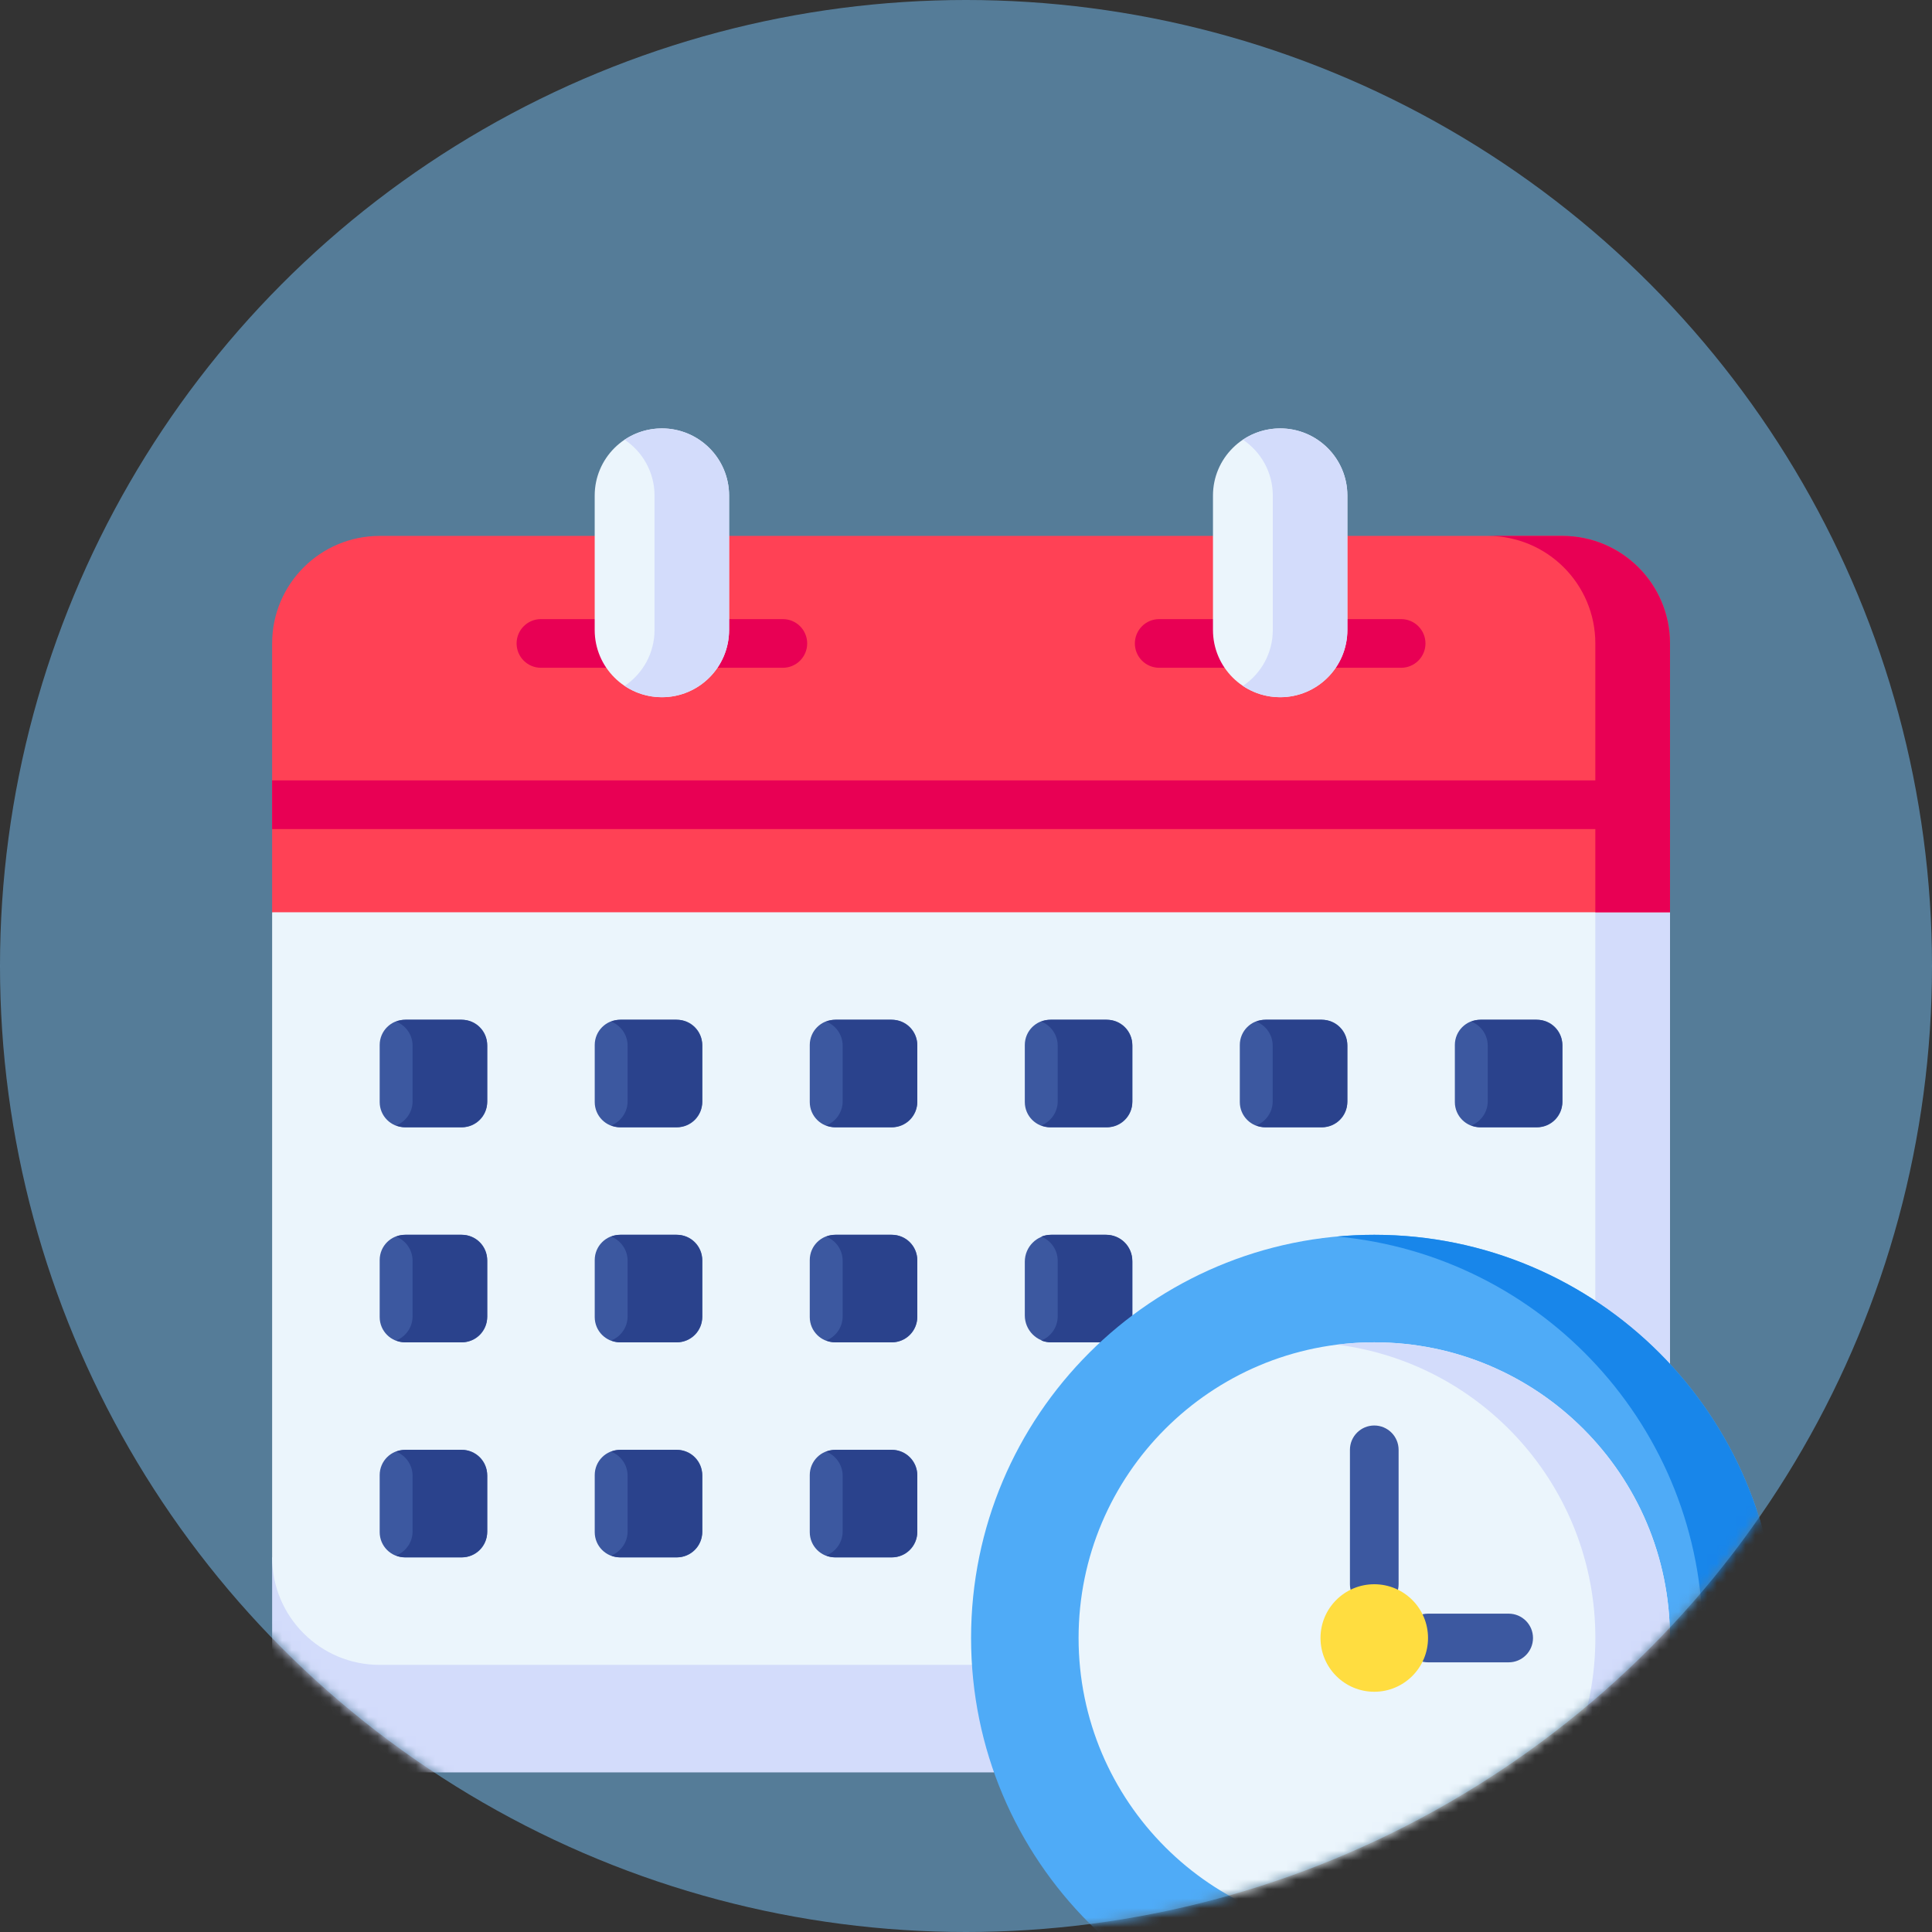 <svg width="202" height="202" viewBox="0 0 202 202" fill="none" xmlns="http://www.w3.org/2000/svg">
<rect x="0" y="0" width="202" height="202" fill="#333333" stroke="none"/>
<circle opacity="0.5" cx="101" cy="101" r="101" fill="#79C7FE"/>
<mask id="mask0_16_2308" style="mask-type:alpha" maskUnits="userSpaceOnUse" x="0" y="0" width="202" height="202">
<circle cx="101" cy="101" r="101" fill="#4F4242"/>
</mask>
<g mask="url(#mask0_16_2308)">
<g clip-path="url(#clip0_16_2308)">
<path d="M103.93 185.313H39.694C33.486 185.313 28.453 180.28 28.453 174.072V162.83H114.728L103.93 185.313Z" fill="#D3DCFB"/>
<path d="M174.606 95.379V142.607V174.071H39.694C33.486 174.071 28.453 169.038 28.453 162.829V95.379L107.151 67.274L174.606 95.379Z" fill="#EBF5FC"/>
<path d="M48.305 117.863H42.333C40.878 117.863 39.698 116.683 39.698 115.228V109.256C39.698 107.801 40.878 106.621 42.333 106.621H48.305C49.76 106.621 50.94 107.801 50.94 109.256V115.228C50.94 116.683 49.76 117.863 48.305 117.863Z" fill="#3C58A0"/>
<path d="M70.789 117.863H64.817C63.362 117.863 62.182 116.683 62.182 115.228V109.256C62.182 107.801 63.362 106.621 64.817 106.621H70.789C72.244 106.621 73.424 107.801 73.424 109.256V115.228C73.424 116.683 72.244 117.863 70.789 117.863Z" fill="#3C58A0"/>
<path d="M93.272 117.863H87.3C85.845 117.863 84.665 116.683 84.665 115.228V109.256C84.665 107.801 85.845 106.621 87.3 106.621H93.272C94.727 106.621 95.907 107.801 95.907 109.256V115.228C95.907 116.683 94.728 117.863 93.272 117.863Z" fill="#3C58A0"/>
<path d="M115.756 117.863H109.784C108.329 117.863 107.149 116.683 107.149 115.228V109.256C107.149 107.801 108.329 106.621 109.784 106.621H115.756C117.211 106.621 118.39 107.801 118.39 109.256V115.228C118.39 116.683 117.211 117.863 115.756 117.863Z" fill="#3C58A0"/>
<path d="M138.235 117.863H132.263C130.808 117.863 129.628 116.683 129.628 115.228V109.256C129.628 107.801 130.808 106.621 132.263 106.621H138.235C139.69 106.621 140.87 107.801 140.87 109.256V115.228C140.87 116.683 139.691 117.863 138.235 117.863Z" fill="#3C58A0"/>
<path d="M160.719 117.863H154.747C153.292 117.863 152.112 116.683 152.112 115.228V109.256C152.112 107.801 153.292 106.621 154.747 106.621H160.719C162.174 106.621 163.354 107.801 163.354 109.256V115.228C163.354 116.683 162.174 117.863 160.719 117.863Z" fill="#3C58A0"/>
<path d="M48.305 140.346H42.333C40.878 140.346 39.698 139.166 39.698 137.711V131.739C39.698 130.284 40.878 129.104 42.333 129.104H48.305C49.76 129.104 50.94 130.284 50.94 131.739V137.711C50.94 139.166 49.76 140.346 48.305 140.346Z" fill="#3C58A0"/>
<path d="M70.789 140.346H64.817C63.362 140.346 62.182 139.166 62.182 137.711V131.739C62.182 130.284 63.362 129.104 64.817 129.104H70.789C72.244 129.104 73.424 130.284 73.424 131.739V137.711C73.424 139.166 72.244 140.346 70.789 140.346Z" fill="#3C58A0"/>
<path d="M93.272 140.346H87.3C85.845 140.346 84.665 139.166 84.665 137.711V131.739C84.665 130.284 85.845 129.104 87.3 129.104H93.272C94.727 129.104 95.907 130.284 95.907 131.739V137.711C95.907 139.166 94.728 140.346 93.272 140.346Z" fill="#3C58A0"/>
<path d="M118.39 140.346V131.915C118.39 130.362 117.132 129.104 115.58 129.104H109.959C108.407 129.104 107.149 130.362 107.149 131.915V137.536C107.149 139.088 108.407 140.346 109.959 140.346H118.39Z" fill="#3C58A0"/>
<path d="M48.305 162.83H42.333C40.878 162.83 39.698 161.65 39.698 160.195V154.223C39.698 152.768 40.878 151.588 42.333 151.588H48.305C49.76 151.588 50.94 152.768 50.94 154.223V160.195C50.94 161.65 49.76 162.83 48.305 162.83Z" fill="#3C58A0"/>
<path d="M70.789 162.83H64.817C63.362 162.83 62.182 161.65 62.182 160.195V154.223C62.182 152.768 63.362 151.588 64.817 151.588H70.789C72.244 151.588 73.424 152.768 73.424 154.223V160.195C73.424 161.65 72.244 162.83 70.789 162.83Z" fill="#3C58A0"/>
<path d="M93.272 162.83H87.3C85.845 162.83 84.665 161.65 84.665 160.195V154.223C84.665 152.768 85.845 151.588 87.3 151.588H93.272C94.727 151.588 95.907 152.768 95.907 154.223V160.195C95.907 161.65 94.728 162.83 93.272 162.83Z" fill="#3C58A0"/>
<path d="M160.639 106.621H154.826C154.475 106.621 154.14 106.69 153.831 106.811C154.837 107.208 155.55 108.187 155.55 109.335V115.148C155.55 116.295 154.837 117.274 153.831 117.671C154.14 117.793 154.475 117.862 154.826 117.862H160.639C162.139 117.862 163.354 116.647 163.354 115.148V109.335C163.354 107.836 162.138 106.621 160.639 106.621Z" fill="#2A428C"/>
<path d="M138.156 106.621H132.343C131.991 106.621 131.656 106.69 131.348 106.811C132.354 107.208 133.066 108.187 133.066 109.335V115.148C133.066 116.295 132.353 117.274 131.348 117.671C131.656 117.793 131.991 117.862 132.343 117.862H138.156C139.655 117.862 140.87 116.647 140.87 115.148V109.335C140.87 107.836 139.655 106.621 138.156 106.621Z" fill="#2A428C"/>
<path d="M115.676 106.621H109.863C109.512 106.621 109.177 106.69 108.868 106.811C109.874 107.208 110.587 108.187 110.587 109.335V115.148C110.587 116.295 109.874 117.274 108.868 117.671C109.177 117.793 109.512 117.862 109.863 117.862H115.676C117.175 117.862 118.391 116.647 118.391 115.148V109.335C118.39 107.836 117.175 106.621 115.676 106.621Z" fill="#2A428C"/>
<path d="M93.193 106.621H87.38C87.028 106.621 86.693 106.69 86.384 106.811C87.391 107.208 88.104 108.187 88.104 109.335V115.148C88.104 116.295 87.391 117.274 86.384 117.671C86.693 117.793 87.028 117.862 87.38 117.862H93.193C94.692 117.862 95.907 116.647 95.907 115.148V109.335C95.907 107.836 94.692 106.621 93.193 106.621Z" fill="#2A428C"/>
<path d="M70.709 106.621H64.896C64.544 106.621 64.209 106.69 63.901 106.811C64.907 107.208 65.62 108.187 65.62 109.335V115.148C65.62 116.295 64.907 117.274 63.901 117.671C64.209 117.793 64.544 117.862 64.896 117.862H70.709C72.208 117.862 73.424 116.647 73.424 115.148V109.335C73.424 107.836 72.208 106.621 70.709 106.621Z" fill="#2A428C"/>
<path d="M48.226 106.621H42.413C42.061 106.621 41.726 106.69 41.417 106.811C42.424 107.208 43.137 108.187 43.137 109.335V115.148C43.137 116.295 42.424 117.274 41.417 117.671C41.726 117.793 42.061 117.862 42.413 117.862H48.226C49.725 117.862 50.94 116.647 50.94 115.148V109.335C50.94 107.836 49.725 106.621 48.226 106.621Z" fill="#2A428C"/>
<path d="M48.226 129.104H42.413C42.061 129.104 41.726 129.173 41.417 129.295C42.424 129.692 43.137 130.671 43.137 131.818V137.632C43.137 138.779 42.424 139.758 41.417 140.155C41.726 140.277 42.061 140.346 42.413 140.346H48.226C49.725 140.346 50.94 139.131 50.94 137.632V131.819C50.94 130.32 49.725 129.104 48.226 129.104Z" fill="#2A428C"/>
<path d="M48.226 151.588H42.413C42.061 151.588 41.726 151.657 41.417 151.779C42.424 152.176 43.137 153.155 43.137 154.302V160.115C43.137 161.263 42.424 162.242 41.417 162.639C41.726 162.761 42.061 162.83 42.413 162.83H48.226C49.725 162.83 50.94 161.615 50.94 160.116V154.302C50.94 152.803 49.725 151.588 48.226 151.588Z" fill="#2A428C"/>
<path d="M70.709 129.104H64.896C64.544 129.104 64.209 129.173 63.901 129.295C64.907 129.692 65.62 130.671 65.62 131.818V137.632C65.62 138.779 64.907 139.758 63.901 140.155C64.209 140.277 64.544 140.346 64.896 140.346H70.709C72.208 140.346 73.424 139.131 73.424 137.632V131.819C73.424 130.32 72.208 129.104 70.709 129.104Z" fill="#2A428C"/>
<path d="M70.709 151.588H64.896C64.544 151.588 64.209 151.657 63.901 151.779C64.907 152.176 65.62 153.155 65.62 154.302V160.115C65.62 161.263 64.907 162.242 63.901 162.639C64.209 162.761 64.544 162.83 64.896 162.83H70.709C72.208 162.83 73.424 161.615 73.424 160.116V154.302C73.424 152.803 72.208 151.588 70.709 151.588Z" fill="#2A428C"/>
<path d="M93.193 129.104H87.38C87.028 129.104 86.693 129.173 86.384 129.295C87.391 129.692 88.104 130.671 88.104 131.818V137.632C88.104 138.779 87.391 139.758 86.384 140.155C86.693 140.277 87.028 140.346 87.38 140.346H93.193C94.692 140.346 95.907 139.131 95.907 137.632V131.819C95.907 130.32 94.692 129.104 93.193 129.104Z" fill="#2A428C"/>
<path d="M118.39 140.346V131.818C118.39 130.319 117.175 129.104 115.676 129.104H109.863C109.511 129.104 109.176 129.173 108.868 129.295C109.874 129.692 110.587 130.671 110.587 131.818V137.632C110.587 138.779 109.874 139.758 108.868 140.155C109.176 140.277 109.511 140.346 109.863 140.346H118.39V140.346Z" fill="#2A428C"/>
<path d="M93.193 151.588H87.38C87.028 151.588 86.693 151.657 86.384 151.779C87.391 152.176 88.104 153.155 88.104 154.302V160.115C88.104 161.263 87.391 162.242 86.384 162.639C86.693 162.761 87.028 162.83 87.38 162.83H93.193C94.692 162.83 95.907 161.615 95.907 160.116V154.302C95.907 152.803 94.692 151.588 93.193 151.588Z" fill="#2A428C"/>
<path d="M166.797 92.126V142.607V174.071H174.606V142.607V95.379L166.797 92.126Z" fill="#D3DCFB"/>
<path d="M174.606 95.379V67.275C174.606 61.066 169.573 56.033 163.365 56.033H39.694C33.486 56.033 28.453 61.066 28.453 67.275V95.379H174.606Z" fill="#FF4155"/>
<path d="M63.874 69.819H56.557C55.152 69.819 54.013 68.68 54.013 67.275C54.013 65.869 55.152 64.73 56.557 64.73H63.874C65.28 64.73 66.419 65.869 66.419 67.275C66.419 68.68 65.28 69.819 63.874 69.819Z" fill="#E80054"/>
<path d="M81.851 69.819H74.534C73.128 69.819 71.989 68.68 71.989 67.275C71.989 65.869 73.129 64.73 74.534 64.73H81.851C83.257 64.73 84.395 65.869 84.395 67.275C84.395 68.68 83.257 69.819 81.851 69.819Z" fill="#E80054"/>
<path d="M128.518 69.819H121.201C119.795 69.819 118.656 68.68 118.656 67.275C118.656 65.869 119.795 64.73 121.201 64.73H128.518C129.924 64.73 131.063 65.869 131.063 67.275C131.063 68.68 129.924 69.819 128.518 69.819Z" fill="#E80054"/>
<path d="M146.495 69.819H139.178C137.772 69.819 136.633 68.68 136.633 67.275C136.633 65.869 137.772 64.73 139.178 64.73H146.495C147.901 64.73 149.04 65.869 149.04 67.275C149.04 68.68 147.9 69.819 146.495 69.819Z" fill="#E80054"/>
<path d="M76.23 65.87C76.23 69.75 73.085 72.895 69.204 72.895C65.324 72.895 62.178 69.75 62.178 65.87V51.817C62.178 47.937 65.324 44.791 69.204 44.791C73.084 44.791 76.23 47.937 76.23 51.817V65.87H76.23Z" fill="#EBF5FC"/>
<path d="M140.874 65.87C140.874 69.75 137.728 72.895 133.848 72.895C129.968 72.895 126.822 69.75 126.822 65.87V51.817C126.822 47.937 129.967 44.791 133.848 44.791C137.728 44.791 140.874 47.937 140.874 51.817V65.87H140.874Z" fill="#EBF5FC"/>
<path d="M133.848 44.791C132.405 44.791 131.065 45.227 129.95 45.973C131.835 47.233 133.078 49.379 133.078 51.818V65.87C133.078 68.307 131.835 70.454 129.95 71.714C131.065 72.459 132.405 72.896 133.848 72.896C137.728 72.896 140.874 69.75 140.874 65.87V51.817C140.874 47.937 137.728 44.791 133.848 44.791V44.791Z" fill="#D3DCFB"/>
<path d="M69.204 44.791C67.761 44.791 66.422 45.227 65.306 45.973C67.191 47.233 68.434 49.379 68.434 51.818V65.87C68.434 68.307 67.191 70.454 65.306 71.714C66.421 72.459 67.761 72.896 69.204 72.896C73.084 72.896 76.23 69.75 76.23 65.87V51.817C76.23 47.937 73.085 44.791 69.204 44.791V44.791Z" fill="#D3DCFB"/>
<path d="M163.365 56.033H155.559C161.767 56.033 166.8 61.066 166.8 67.274V95.379H174.606V67.275C174.606 61.066 169.573 56.033 163.365 56.033Z" fill="#E80054"/>
<path d="M28.453 81.593H174.606V86.682H28.453V81.593Z" fill="#E80054"/>
<path d="M143.686 213.417C166.969 213.417 185.843 194.543 185.843 171.261C185.843 147.978 166.969 129.104 143.686 129.104C120.404 129.104 101.53 147.978 101.53 171.261C101.53 194.543 120.404 213.417 143.686 213.417Z" fill="#4FABF7"/>
<path d="M143.686 202.176C160.76 202.176 174.601 188.335 174.601 171.261C174.601 154.187 160.76 140.346 143.686 140.346C126.612 140.346 112.771 154.187 112.771 171.261C112.771 188.335 126.612 202.176 143.686 202.176Z" fill="#EBF5FC"/>
<path d="M143.686 168.184C142.281 168.184 141.142 167.045 141.142 165.64V151.588C141.142 150.182 142.281 149.043 143.686 149.043C145.092 149.043 146.231 150.182 146.231 151.588V165.64C146.231 167.045 145.092 168.184 143.686 168.184Z" fill="#3C58A0"/>
<path d="M157.739 173.805H149.307C147.901 173.805 146.762 172.666 146.762 171.261C146.762 169.856 147.902 168.716 149.307 168.716H157.739C159.144 168.716 160.283 169.856 160.283 171.261C160.283 172.666 159.144 173.805 157.739 173.805Z" fill="#3C58A0"/>
<path d="M143.686 129.104C142.371 129.104 141.07 129.168 139.785 129.286C161.237 131.255 178.039 149.294 178.039 171.261C178.039 193.227 161.237 211.267 139.784 213.236C141.069 213.354 142.37 213.417 143.686 213.417C166.968 213.417 185.843 194.543 185.843 171.261C185.843 147.979 166.969 129.104 143.686 129.104Z" fill="#1886EA"/>
<path d="M143.686 140.346C142.366 140.346 141.064 140.429 139.787 140.59C155.02 142.507 166.803 155.508 166.803 171.261C166.803 187.014 155.02 200.015 139.787 201.932C141.064 202.092 142.366 202.176 143.686 202.176C160.76 202.176 174.601 188.335 174.601 171.261C174.601 154.187 160.76 140.346 143.686 140.346Z" fill="#D3DCFB"/>
<path d="M143.686 176.882C146.791 176.882 149.307 174.365 149.307 171.261C149.307 168.156 146.791 165.64 143.686 165.64C140.582 165.64 138.065 168.156 138.065 171.261C138.065 174.365 140.582 176.882 143.686 176.882Z" fill="#FFDD40"/>
</g>
</g>
<defs>
<clipPath id="clip0_16_2308">
<rect width="168.626" height="168.626" fill="white" transform="translate(22.835 44.791)"/>
</clipPath>
</defs>
</svg>

